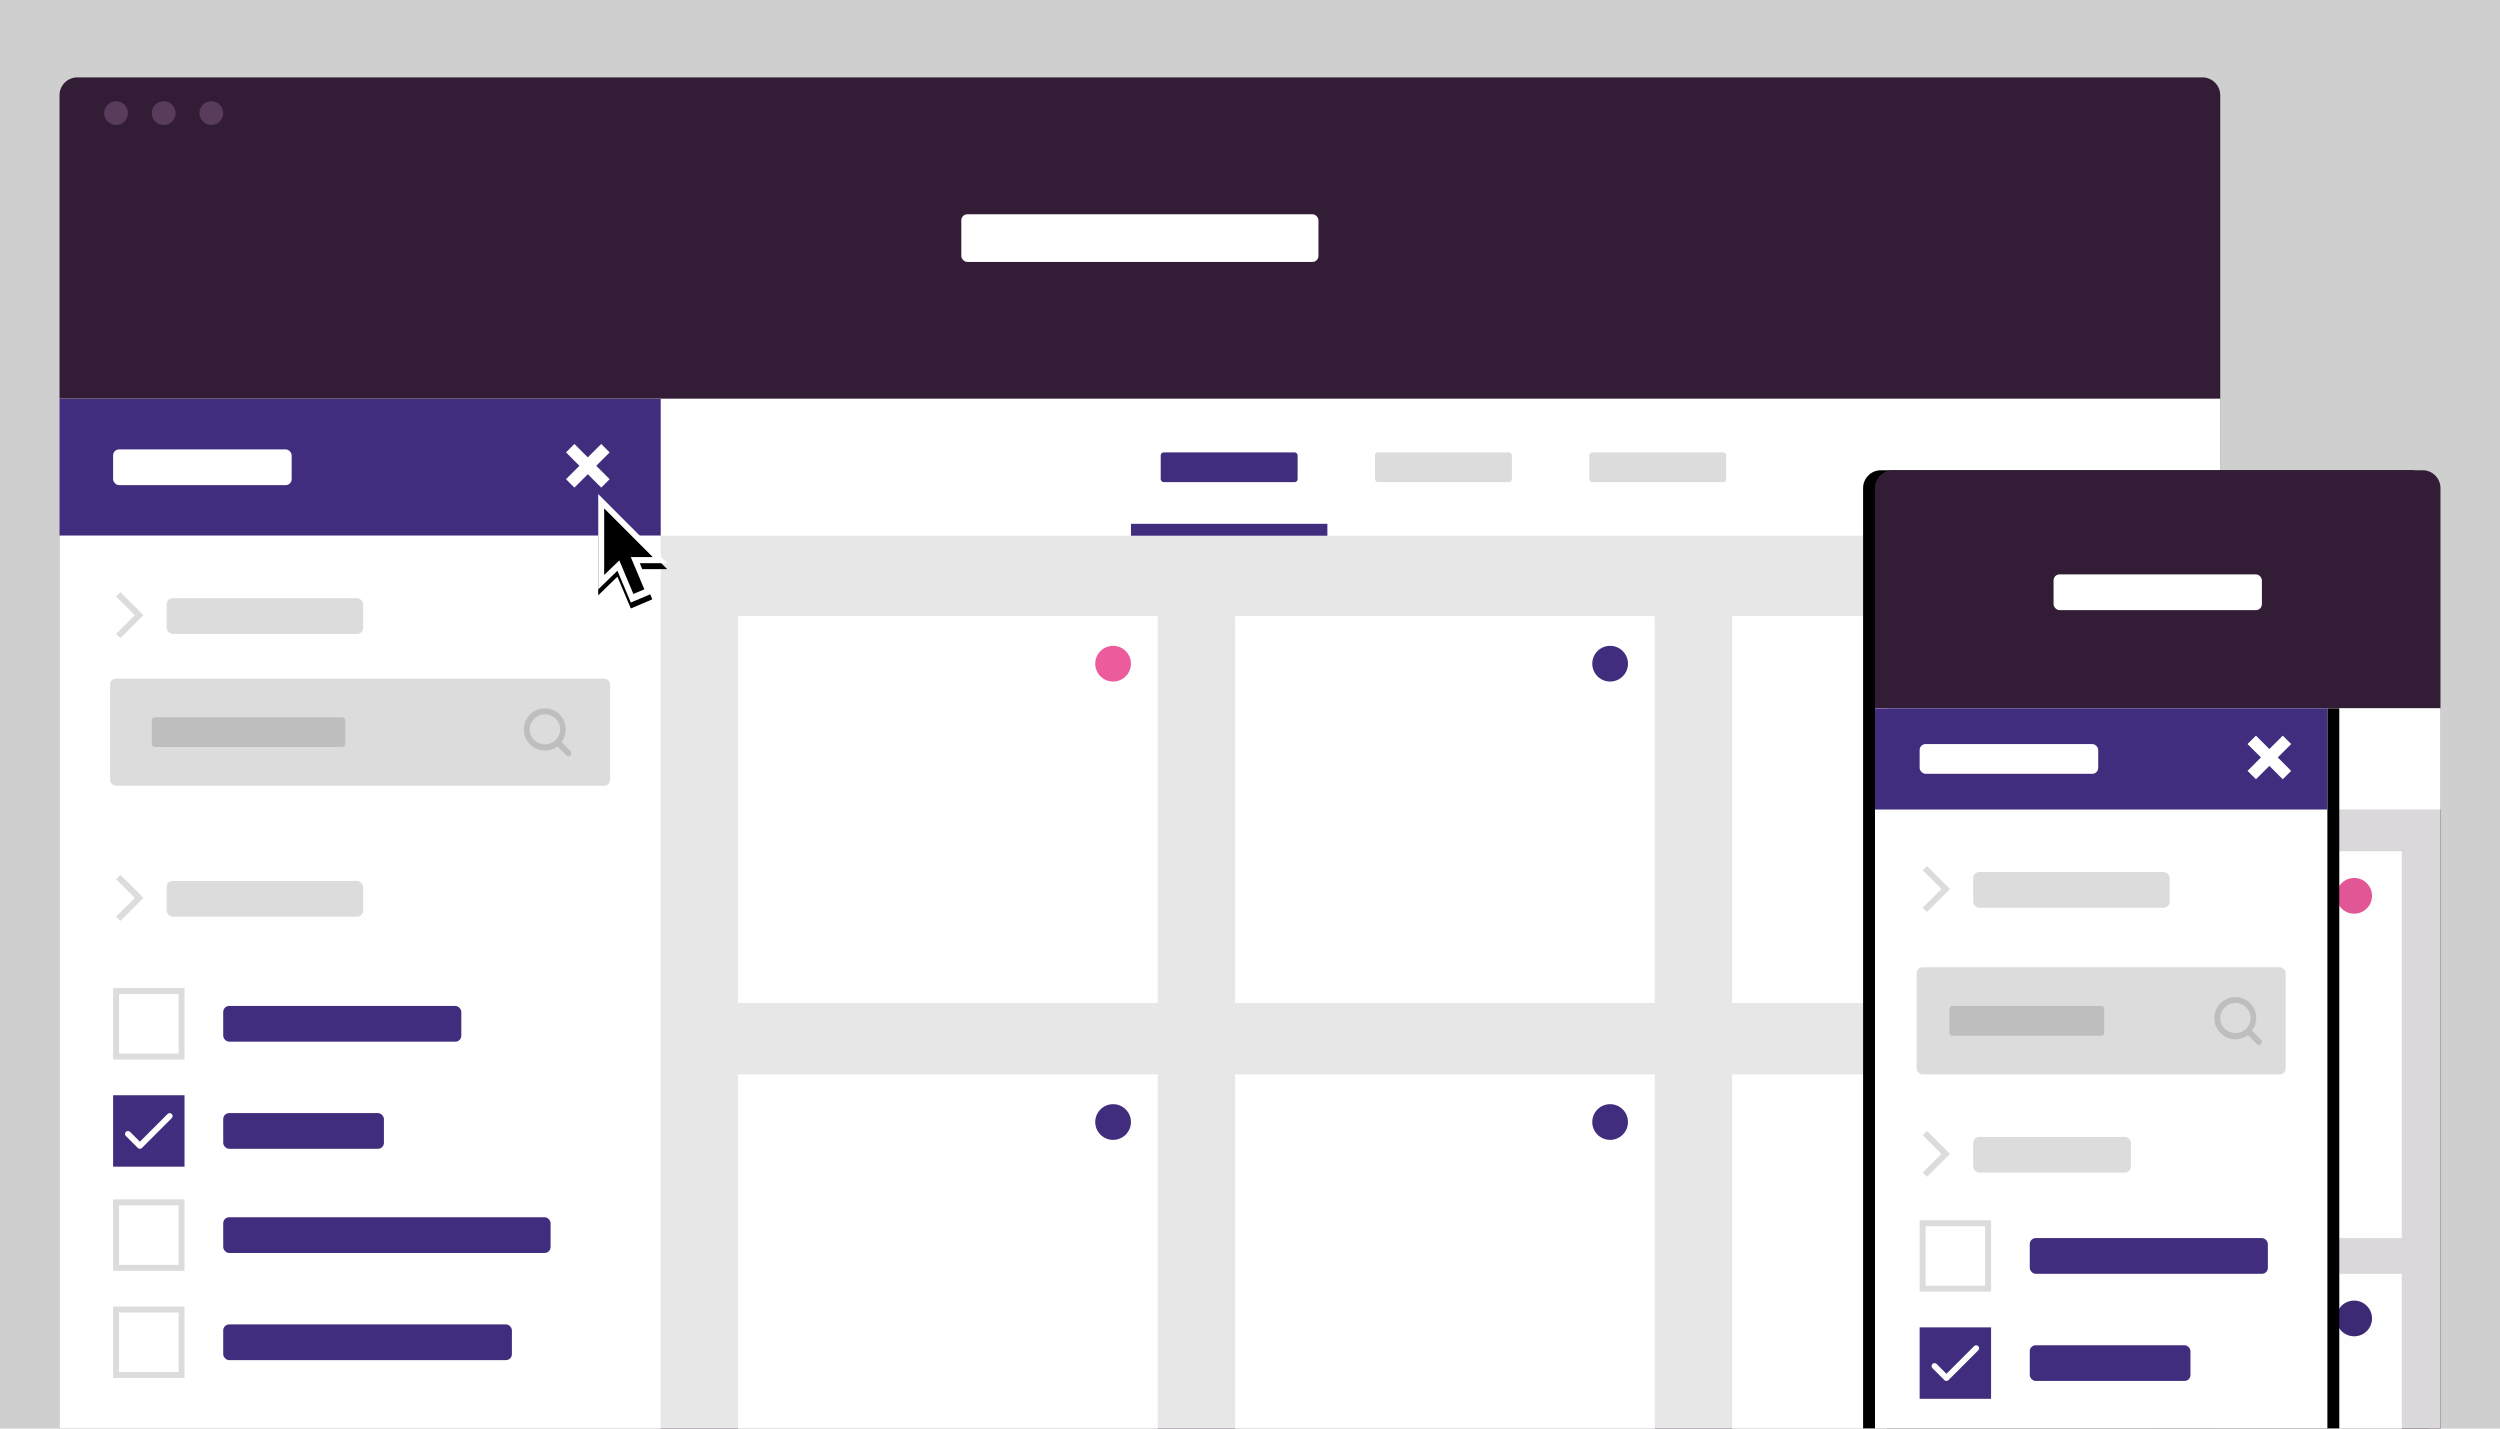 <?xml version="1.0" encoding="UTF-8"?>
<svg width="840px" height="480px" viewBox="0 0 840 480" version="1.1" xmlns="http://www.w3.org/2000/svg" xmlns:xlink="http://www.w3.org/1999/xlink">
    <!-- Generator: Sketch 49 (51002) - http://www.bohemiancoding.com/sketch -->
    <title>content-filters-featured</title>
    <desc>Created with Sketch.</desc>
    <defs>
        <path d="M6,0 L184,0 C187.314,-6.08718376e-16 190,2.686 190,6 L190,322 L0,322 L0,6 C-4.05812251e-16,2.686 2.686,6.08718376e-16 6,0 Z" id="path-1"></path>
        <filter x="-18.9%" y="-9.9%" width="133.7%" height="119.9%" filterUnits="objectBoundingBox" id="filter-2">
            <feOffset dx="-4" dy="0" in="SourceAlpha" result="shadowOffsetOuter1"></feOffset>
            <feGaussianBlur stdDeviation="10" in="shadowOffsetOuter1" result="shadowBlurOuter1"></feGaussianBlur>
            <feColorMatrix values="0 0 0 0 0   0 0 0 0 0   0 0 0 0 0  0 0 0 0.198 0" type="matrix" in="shadowBlurOuter1"></feColorMatrix>
        </filter>
        <polygon id="path-3" points="152 80 152 322 0 322 0 80"></polygon>
        <filter x="-18.4%" y="-13.2%" width="142.1%" height="126.4%" filterUnits="objectBoundingBox" id="filter-4">
            <feOffset dx="4" dy="0" in="SourceAlpha" result="shadowOffsetOuter1"></feOffset>
            <feGaussianBlur stdDeviation="10" in="shadowOffsetOuter1" result="shadowBlurOuter1"></feGaussianBlur>
            <feColorMatrix values="0 0 0 0 0   0 0 0 0 0   0 0 0 0 0  0 0 0 0.101 0" type="matrix" in="shadowBlurOuter1"></feColorMatrix>
        </filter>
        <polygon id="path-5" points="13.968 23.238 18.168 33.378 18.17 33.38 10.958 36.448 6.449 25.767 0 32.03 0 0 23.182 23.238"></polygon>
        <filter x="-133.7%" y="-79.6%" width="367.4%" height="270.1%" filterUnits="objectBoundingBox" id="filter-6">
            <feOffset dx="0" dy="2" in="SourceAlpha" result="shadowOffsetOuter1"></feOffset>
            <feGaussianBlur stdDeviation="10" in="shadowOffsetOuter1" result="shadowBlurOuter1"></feGaussianBlur>
            <feColorMatrix values="0 0 0 0 0   0 0 0 0 0   0 0 0 0 0  0 0 0 0.202 0" type="matrix" in="shadowBlurOuter1"></feColorMatrix>
        </filter>
    </defs>
    <g id="content-filters-featured" stroke="none" stroke-width="1" fill="none" fill-rule="evenodd">
        <polygon id="bg" fill="#CFCFCF" points="0 480 840 480 840 0 0 0"></polygon>
        <g id="desktop" transform="translate(20, 26)">
            <path d="M726,454 L0,454 L0,6 C0,2.687 2.687,0 6,0 L720,0 C723.313,0 726,2.687 726,6 L726,454 Z" id="container_bg" fill="#331C35"></path>
            <polygon id="body" fill="#E7E7E7" points="0 108 726 108 726 454 1.13686838e-13 454"></polygon>
            <rect id="Rectangle-2" fill="#FFFFFF" x="228" y="181" width="141" height="130"></rect>
            <rect id="Rectangle-2-Copy-2" fill="#FFFFFF" x="228" y="335" width="141" height="119"></rect>
            <rect id="Rectangle-2-Copy" fill="#FFFFFF" x="395" y="181" width="141" height="130"></rect>
            <rect id="Rectangle-2-Copy-4" fill="#FFFFFF" x="562" y="181" width="141" height="130"></rect>
            <rect id="Rectangle-2-Copy-3" fill="#FFFFFF" x="395" y="335" width="141" height="119"></rect>
            <rect id="Rectangle-2-Copy-5" fill="#FFFFFF" x="562" y="335" width="141" height="119"></rect>
            <circle id="Oval" fill="#EC5B9C" cx="354" cy="197" r="6"></circle>
            <circle id="Oval-Copy-2" fill="#412D7E" cx="354" cy="351" r="6"></circle>
            <circle id="Oval-Copy" fill="#412D7E" cx="521" cy="197" r="6"></circle>
            <circle id="Oval-Copy-3" fill="#412D7E" cx="521" cy="351" r="6"></circle>
            <polygon id="body-copy" fill="#FFFFFF" points="0 108 726 108 726 154 1.13686838e-13 154"></polygon>
            <rect id="Rectangle" fill="#412D7E" x="370" y="126" width="46" height="10" rx="1"></rect>
            <rect id="Rectangle-Copy-3" fill="#412D7E" x="360" y="150" width="66" height="4"></rect>
            <rect id="Rectangle-Copy" fill="#DCDCDC" x="442" y="126" width="46" height="10" rx="1"></rect>
            <rect id="Rectangle-Copy-2" fill="#DCDCDC" x="514" y="126" width="46" height="10" rx="1"></rect>
            <polygon id="body-copy-2" fill="#412D7E" points="0 108 202 108 202 154 3.1631875e-14 154"></polygon>
            <g id="x" transform="translate(173, 126)" stroke="#FFFFFF" stroke-linecap="square" stroke-width="4">
                <path d="M0,0 L9.011,9.011" id="Line"></path>
                <path d="M9.011,0 L0,9.011" id="Line-Copy"></path>
            </g>
            <rect id="Rectangle-3" fill="#FFFFFF" x="18" y="125" width="60" height="12" rx="2"></rect>
            <polygon id="body-copy-3" fill="#FFFFFF" points="0 154 202 154 202 454 3.1631875e-14 454"></polygon>
            <g id="dots" transform="translate(15, 8)" fill="#593B5C">
                <path d="M8,4 C8,6.209 6.209,8 4,8 C1.791,8 0,6.209 0,4 C0,1.791 1.791,0 4,0 C6.209,0 8,1.791 8,4" id="Fill-6"></path>
                <path d="M24,4 C24,6.209 22.209,8 20,8 C17.791,8 16,6.209 16,4 C16,1.791 17.791,0 20,0 C22.209,0 24,1.791 24,4" id="Fill-8"></path>
                <path d="M40,4 C40,6.209 38.209,8 36,8 C33.791,8 32,6.209 32,4 C32,1.791 33.791,0 36,0 C38.209,0 40,1.791 40,4" id="Fill-10"></path>
            </g>
            <rect id="Rectangle-4" fill="#DCDCDC" x="36" y="175" width="66" height="12" rx="2"></rect>
            <rect id="Rectangle-4-Copy-2" fill="#DCDCDC" x="36" y="270" width="66" height="12" rx="2"></rect>
            <rect id="Rectangle-4-Copy-3" fill="#412D7E" x="55" y="312" width="80" height="12" rx="2"></rect>
            <rect id="Rectangle-4-Copy-4" fill="#412D7E" x="55" y="348" width="54" height="12" rx="2"></rect>
            <rect id="Rectangle-6" stroke="#DCDCDC" stroke-width="2" x="19" y="307" width="22" height="22"></rect>
            <rect id="Rectangle-6-Copy" stroke="#412D7E" stroke-width="2" fill="#412D7E" x="19" y="343" width="22" height="22"></rect>
            <g id="check-2" transform="translate(22, 348)" fill="#FFFFFF" fill-rule="nonzero">
                <path d="M14.3,0.3 L5,9.6 L1.7,6.3 C1.3,5.9 0.7,5.9 0.3,6.3 C-0.1,6.7 -0.1,7.3 0.3,7.7 L4.3,11.7 C4.5,11.9 4.7,12 5,12 C5.3,12 5.5,11.9 5.7,11.7 L15.7,1.7 C16.1,1.3 16.1,0.7 15.7,0.3 C15.3,-0.1 14.7,-0.1 14.3,0.3 Z" id="Shape"></path>
            </g>
            <rect id="Rectangle-4-Copy-5" fill="#412D7E" x="55" y="383" width="110" height="12" rx="2"></rect>
            <rect id="Rectangle-6-Copy-2" stroke="#DCDCDC" stroke-width="2" x="19" y="378" width="22" height="22"></rect>
            <rect id="Rectangle-4-Copy-6" fill="#412D7E" x="55" y="419" width="97" height="12" rx="2"></rect>
            <rect id="Rectangle-6-Copy-3" stroke="#DCDCDC" stroke-width="2" x="19" y="414" width="22" height="22"></rect>
            <g id="minimal-right" transform="translate(19, 173)" fill="#DCDCDC" fill-rule="nonzero">
                <polygon id="Shape" points="1.5 15.4 0 14 6.3 7.7 0 1.4 1.5 0 9.2 7.7"></polygon>
            </g>
            <g id="minimal-right-copy" transform="translate(19, 268)" fill="#DCDCDC" fill-rule="nonzero">
                <polygon id="Shape" points="1.5 15.4 0 14 6.3 7.7 0 1.4 1.5 0 9.2 7.7"></polygon>
            </g>
            <rect id="Rectangle-4-Copy" fill="#DCDCDC" x="17" y="202" width="168" height="36" rx="2"></rect>
            <g id="zoom-2" transform="translate(156, 212)" fill="#BEBEBE" fill-rule="nonzero">
                <path d="M12.7,11.3 C13.6,10.1 14.1,8.7 14.1,7.1 C14.1,3.2 11,0 7.1,0 C3.2,0 0,3.2 0,7.1 C0,11 3.2,14.2 7.1,14.2 C8.7,14.2 10.2,13.7 11.3,12.8 L14.3,15.8 C14.5,16 14.8,16.1 15,16.1 C15.2,16.1 15.5,16 15.7,15.8 C16.1,15.4 16.1,14.8 15.7,14.4 L12.7,11.3 Z M7.1,12.1 C4.3,12.1 2,9.9 2,7.1 C2,4.3 4.3,2 7.1,2 C9.9,2 12.2,4.3 12.2,7.1 C12.2,9.9 9.9,12.1 7.1,12.1 Z" id="Shape"></path>
            </g>
            <rect id="Rectangle-5" fill="#BEBEBE" x="31" y="215" width="65" height="10" rx="1"></rect>
            <rect id="Rectangle-7" fill="#FFFFFF" x="303" y="46" width="120" height="16" rx="2"></rect>
        </g>
        <g id="mobile" transform="translate(630, 158)">
            <g id="mobile_bg">
                <use fill="black" fill-opacity="1" filter="url(#filter-2)" xlink:href="#path-1"></use>
                <use fill="#331C35" fill-rule="evenodd" xlink:href="#path-1"></use>
            </g>
            <polygon id="Combined-Shape" fill="#DAD8DA" points="190 80 190 322 0 322 0 80"></polygon>
            <polygon id="Combined-Shape-Copy-3" fill="#FEFEFE" points="190 80 190 114 0 114 0 80"></polygon>
            <rect id="Rectangle-10" fill="#FEFEFE" x="152" y="128" width="25" height="130"></rect>
            <rect id="Rectangle-10-Copy" fill="#FEFEFE" x="152" y="270" width="25" height="52"></rect>
            <circle id="Oval-2" fill="#E15695" cx="161" cy="143" r="6"></circle>
            <circle id="Oval-2-Copy" fill="#3D2A75" cx="161" cy="285" r="6"></circle>
            <g id="Combined-Shape-Copy">
                <use fill="black" fill-opacity="1" filter="url(#filter-4)" xlink:href="#path-3"></use>
                <use fill="#FFFFFF" fill-rule="evenodd" xlink:href="#path-3"></use>
            </g>
            <rect id="Rectangle-4-Copy-3" fill="#412D7E" x="52" y="258" width="80" height="12" rx="2"></rect>
            <rect id="Rectangle-4-Copy-4" fill="#412D7E" x="52" y="294" width="54" height="12" rx="2"></rect>
            <rect id="Rectangle-6" stroke="#DCDCDC" stroke-width="2" x="16" y="253" width="22" height="22"></rect>
            <rect id="Rectangle-6-Copy" stroke="#412D7E" stroke-width="2" fill="#412D7E" x="16" y="289" width="22" height="22"></rect>
            <path d="M33.3,294.3 L24,303.6 L20.7,300.3 C20.3,299.9 19.7,299.9 19.3,300.3 C18.9,300.7 18.9,301.3 19.3,301.7 L23.3,305.7 C23.5,305.9 23.7,306 24,306 C24.3,306 24.5,305.9 24.7,305.7 L34.7,295.7 C35.1,295.3 35.1,294.7 34.7,294.3 C34.3,293.9 33.7,293.9 33.3,294.3 Z" id="Shape" fill="#FFFFFF" fill-rule="nonzero"></path>
            <rect id="Rectangle-4-Copy" fill="#DCDCDC" x="14" y="167" width="124" height="36" rx="2"></rect>
            <path d="M126.7,188.3 C127.6,187.1 128.1,185.7 128.1,184.1 C128.1,180.2 125,177 121.1,177 C117.2,177 114,180.2 114,184.1 C114,188 117.2,191.2 121.1,191.2 C122.7,191.2 124.2,190.7 125.3,189.8 L128.3,192.8 C128.5,193 128.8,193.1 129,193.1 C129.2,193.1 129.5,193 129.7,192.8 C130.1,192.4 130.1,191.8 129.7,191.4 L126.7,188.3 Z M121.1,189.1 C118.3,189.1 116,186.9 116,184.1 C116,181.3 118.3,179 121.1,179 C123.9,179 126.2,181.3 126.2,184.1 C126.2,186.9 123.9,189.1 121.1,189.1 Z" id="Shape" fill="#BEBEBE" fill-rule="nonzero"></path>
            <rect id="Rectangle-5" fill="#BEBEBE" x="25" y="180" width="52" height="10" rx="1"></rect>
            <rect id="Rectangle-4" fill="#DCDCDC" x="33" y="135" width="66" height="12" rx="2"></rect>
            <rect id="Rectangle-4-Copy-7" fill="#DCDCDC" x="33" y="224" width="53" height="12" rx="2"></rect>
            <g id="minimal-right" transform="translate(16, 133)" fill="#DCDCDC" fill-rule="nonzero">
                <polygon id="Shape" points="1.5 15.4 0 14 6.3 7.7 0 1.4 1.5 0 9.2 7.7"></polygon>
            </g>
            <g id="minimal-right-copy-2" transform="translate(16, 222)" fill="#DCDCDC" fill-rule="nonzero">
                <polygon id="Shape" points="1.5 15.4 0 14 6.3 7.7 0 1.4 1.5 0 9.2 7.7"></polygon>
            </g>
            <polygon id="Combined-Shape-Copy-2" fill="#412D7E" points="152 80 152 114 0 114 0 80"></polygon>
            <g id="x" transform="translate(128, 92)" stroke="#FFFFFF" stroke-linecap="square" stroke-width="4">
                <path d="M0,0 L9.011,9.011" id="Line"></path>
                <path d="M9.011,0 L0,9.011" id="Line-Copy"></path>
            </g>
            <rect id="Rectangle-8" fill="#FFFFFF" x="15" y="92" width="60" height="10" rx="2"></rect>
            <rect id="Rectangle-9" fill="#FFFFFF" x="60" y="35" width="70" height="12" rx="2"></rect>
        </g>
        <g id="default" transform="translate(201, 166)" fill-rule="nonzero">
            <g id="Combined-Shape">
                <use fill="black" fill-opacity="1" filter="url(#filter-6)" xlink:href="#path-5"></use>
                <use fill="#FFFFFF" fill-rule="evenodd" xlink:href="#path-5"></use>
            </g>
            <polygon id="Shape" fill="#000000" points="15.502 32.018 11.814 33.566 5.614 18.818 9.296 17.268 15.502 32.018"></polygon>
            <polygon id="Shape" fill="#000000" points="2 4.814 2 27.19 7.938 21.458 8.794 21.18 18.33 21.18"></polygon>
        </g>
    </g>
</svg>